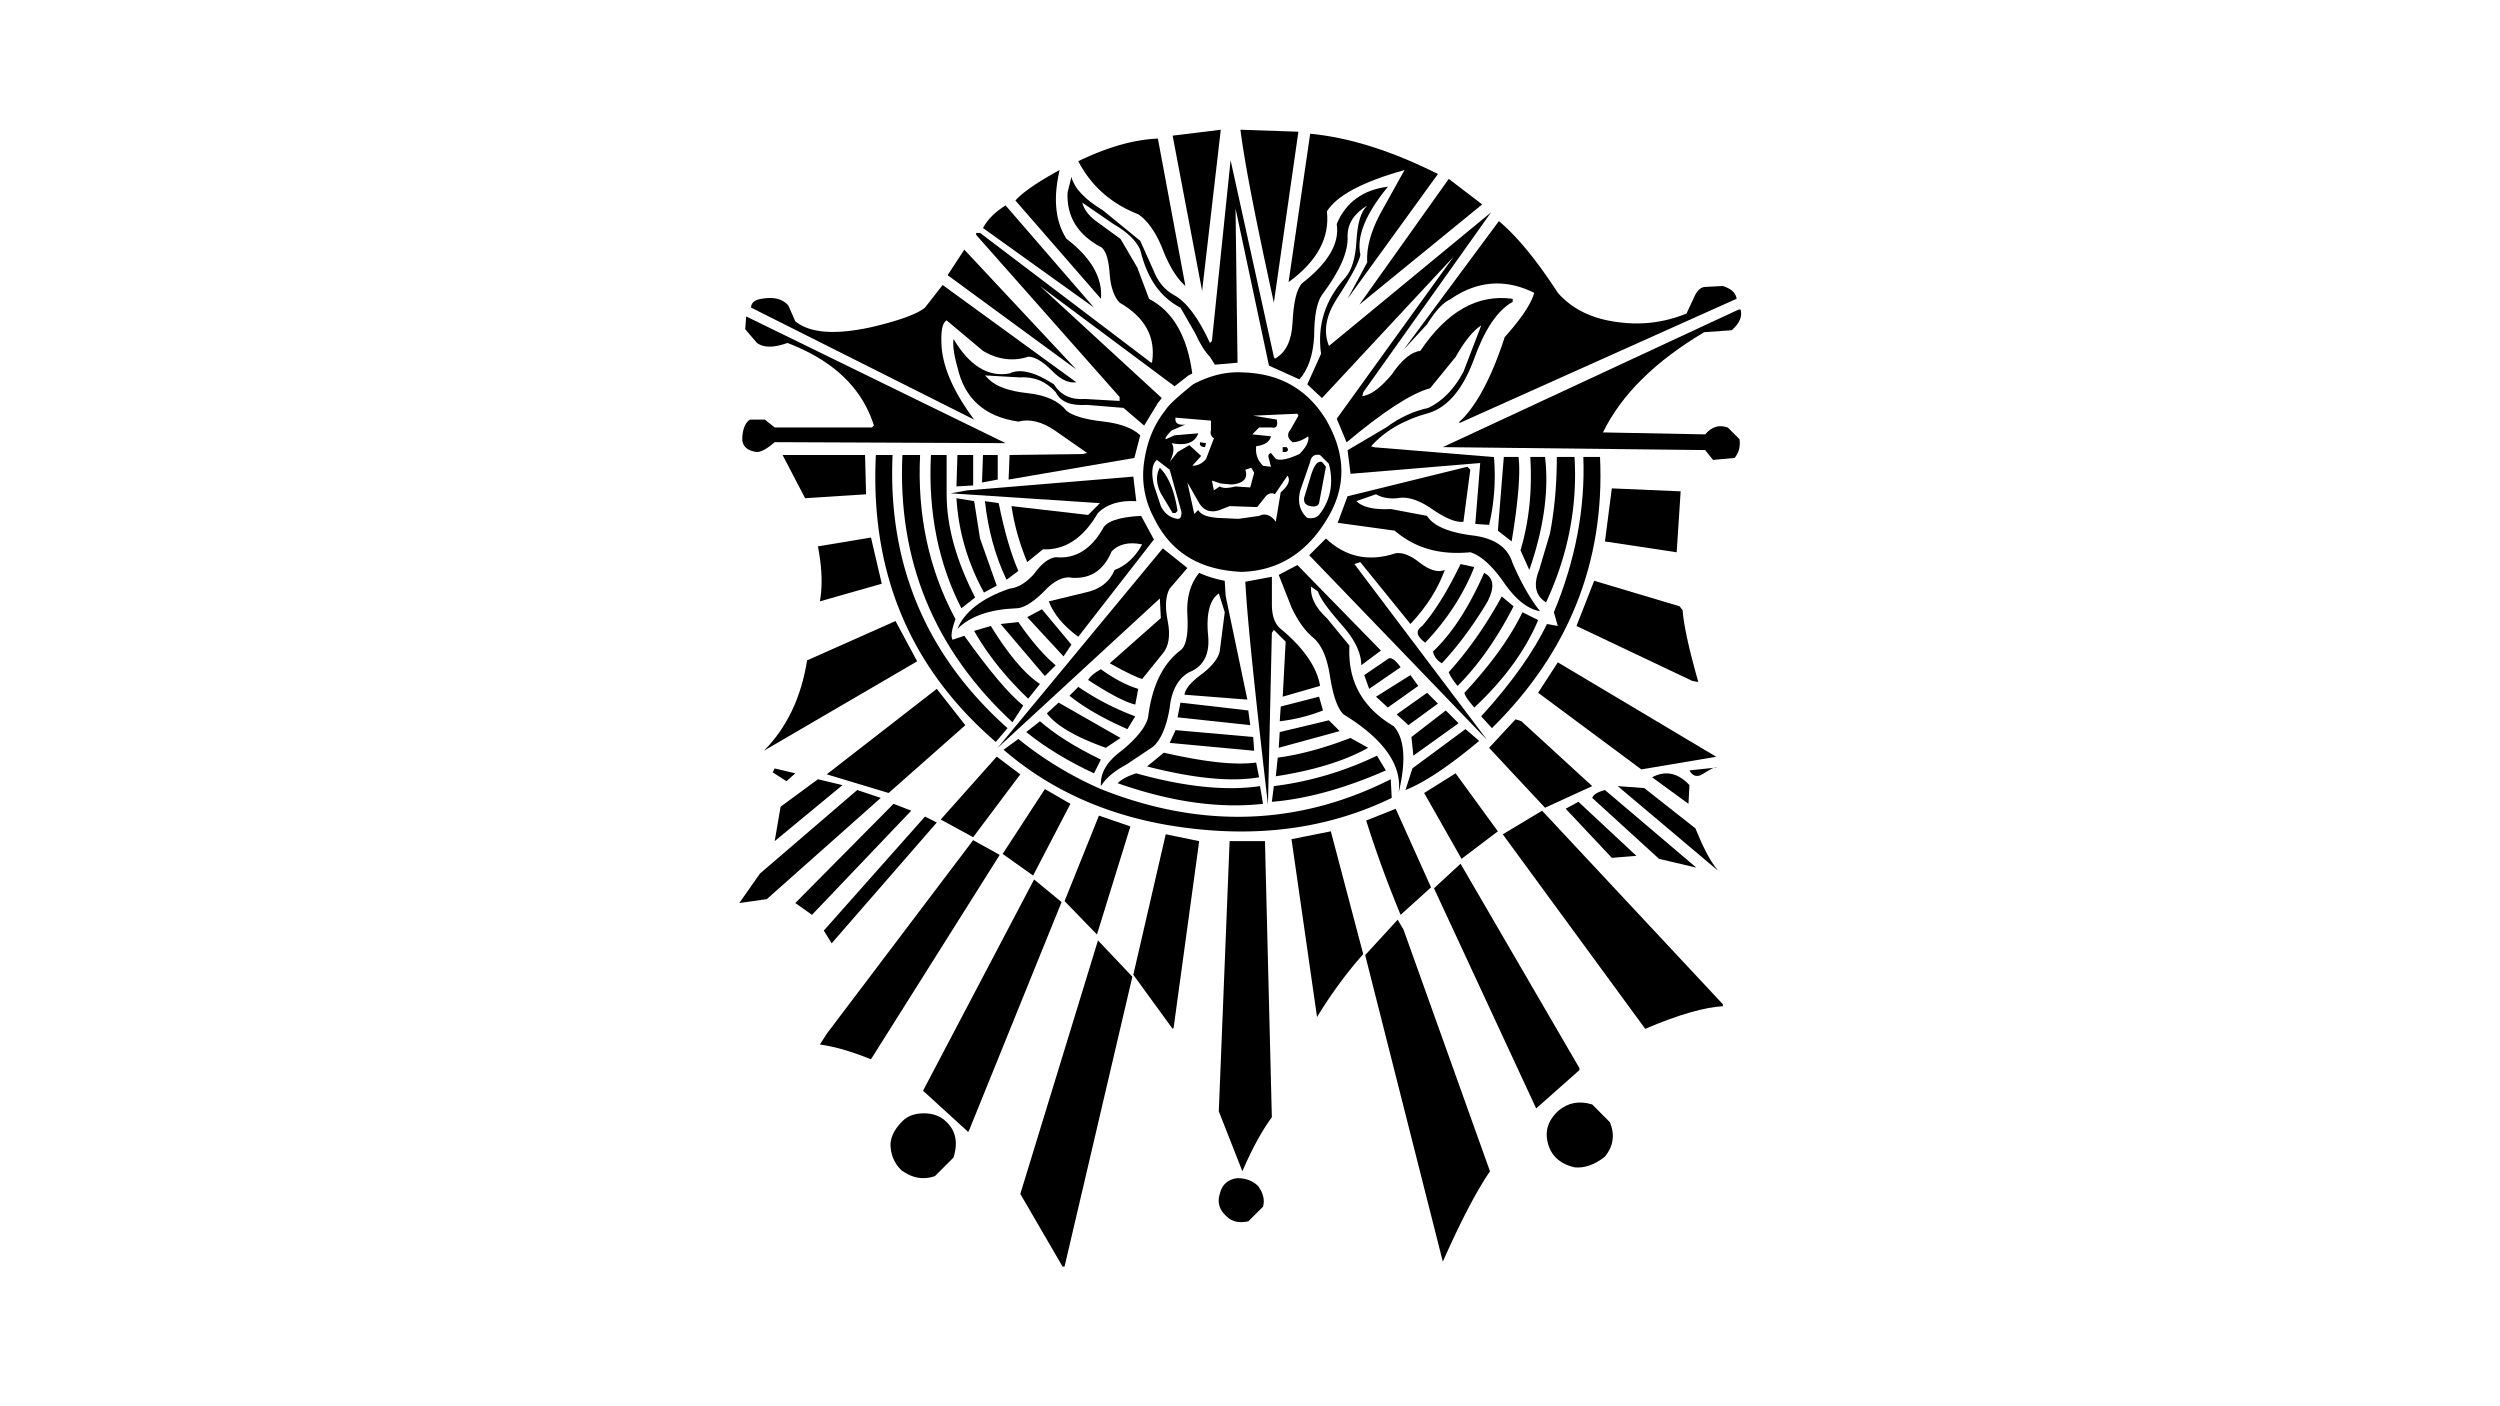 <svg xmlns="http://www.w3.org/2000/svg" viewBox="0 0 160 90"><path d="M94.858 13.083l-2.137-1.635-5.724 8.05 7.862-6.415m-4.969-2.201l-1.573 2.83c-.565 1.07-.88 2.138-.816 3.082l-1.257 2.327 5.785-7.986c-2.893-1.446-5.596-2.327-8.177-2.578l-1.383 9.496c1.824-1.32 2.643-2.83 2.453-4.528.63-1.007 2.266-1.888 4.97-2.642z"/><path d="M88.82 11.95c-1.573.19-2.703 1.007-3.27 2.39.188 1.196-.502 2.454-2.2 3.774-.38.378-.567 1.258-.63 2.58-.063 1.13-.438 1.886-1.132 2.263l-.062-.125-2.768-12.578-1.195 11.57-.125.126c-.754-1.635-1.51-2.64-2.327-3.08-.564-.316-1.004-.82-1.32-1.637l-.817-1.823-2.39-1.95c-1.132-.69-1.822-1.383-2.012-2.138l-.25 1.006c-.063 1.51.63 2.704 2.2 3.52.315.315.442.88.504 1.762.064.817.315 1.447.63 1.76 1.633.944 2.326 2.202 2.074 3.837h-.062l-10.943-8.3h-.25v.125l9.18 10.376v.252l-2.2-.125c-.943.062-1.572-.252-2.012-.944-1.256-.816-2.2-1.005-2.83-.69-1.383.25-2.577-.504-3.584-2.202-.062.314 0 .943.253 1.823.44 1.95 1.696 3.145 3.896 3.46.693-.19 1.51 0 2.327.565l2.075 1.446-.314.065-4.653.06-.063 1.574 8.05-1.384.376-1.446c-.44-.44-1.257-.754-2.326-.88-1.196-.126-2.012-.377-2.39-.69-.502-.63-1.32-1.008-2.515-1.133-1.195-.126-2.01-.44-2.453-.88l-.253-.252 2.202.126c.943-.062 1.697.252 2.325.944.314.63.943.88 2.012.817l2.326.19 1.322 1.132.88-1.446.25-.314-7.797-7.17 8.616 6.416.88-.69.25-.127c-.312-2.326-1.193-3.96-2.765-4.778l-.757-2.012-1.07-1.824-1.382-1.006c-.566-.377-.942-.817-1.068-1.32l2.013 1.383c.88.503 1.446 1.07 1.697 1.635.44 1.824 1.258 3.018 2.58 3.71l.94 1.635c.316.692.63 1.194.945 1.51l.314.502 1.45-.126-.128-9.874 2.14 10.06 1.948.88c.565-.627.88-1.57.944-2.765 0-1.32.187-2.2.5-2.64 1.134-1.51 1.7-2.767 1.638-3.773 0-.818.44-1.446 1.258-1.95-.442.44-.63 1.195-.692 2.327-.064 1.07-.314 1.824-.69 2.264-1.322 1.446-1.826 3.082-1.573 4.905l-.88 1.95.94.88 8.428-9.055-7.483 10.376.63 1.51c2.327-1.95 4.15-3.145 5.345-3.46l1.637-2.01c.565-1.007 1.13-1.7 1.635-2.013l-1.133 2.957c-.565 1.07-1.32 1.887-2.265 2.327-.88.19-1.76.565-2.704 1.258l-2.452 1.445.19 1.51 8.298-.692-.314 3.9.883.062c.315-1.32.44-2.768.315-4.34l-7.673-.628-.19-.063c.82-.944 2.075-1.698 3.712-2.138 1.194-.378 2.14-1.51 2.83-3.334.69-1.95 1.508-3.208 2.516-3.773v-.193c-2.264-.314-4.215.818-5.913 3.333-.565.062-1.194.566-1.824 1.51-.69.816-1.32 1.32-1.885 1.383l.062-.252 8.177-11.508-10.376 8.552c-.378-.943-.188-1.95.502-3.02.944-1.445 1.447-2.388 1.51-2.83-.254-1.13.31-2.577 1.758-4.337z"/><path d="M78.13 8.303l-3.082.378 1.887 9.937L78.13 8.303m-3.71 7.673c.44 1.132.942 1.887 1.445 2.326l-1.76-9.432c-1.574.062-3.272.566-5.095 1.446.818 1.572 2.076 2.704 3.836 3.396.567.377 1.133 1.132 1.573 2.264zm1.948 8.614c-.944.756-1.572 1.32-1.76 1.636-.755.943-1.195 2.013-1.383 3.333a5.741 5.741 0 0 0 .628 3.583c1.07 2.202 2.894 3.333 5.597 3.458 2.263-.06 4.086-1.13 5.41-3.268 1.318-2.077 1.318-4.215 0-6.48-1.195-1.948-2.957-2.955-5.346-3.018-1.008-.06-2.077.19-3.146.757zm-2.327 4.843l.82.63.753 2.705c0 .312-.063.44-.25.44-.442-.064-.82-.314-1.07-.818l-.44-1.322c-.188-.817-.125-1.384.188-1.635zm.568-1.32c-.064-.064.062-.252.376-.566l.88-.377c-.502.063-.69-.125-.628-.44l2.265.19v.627c-.063.188 0 .377.19.502l-.503 1.32c-.252.314-.566.44-.88.44l.566-.628-.755-.692-.754.44-.503.63c.25-.503.315-.882.126-1.197.944.19 1.51-.062 1.698-.63l-1.51.127-.566.253zm7.105-1.26l-1.51-.25 2.832-.125.062.126-.5.88c-.255.314-.19.564.124.817.315 0 .63-.125 1.006-.377.064.315-.125.692-.565 1.133-.692.314-1.192.44-1.508.314l-.314-.378c-.188.064-.188.19-.126.378l.126.502-.504-.062c-.314-.315-.503-.693-.44-1.258.566-.063.88-.314.944-.63l-1.195-.124.44-.44h.817c.313.062.377-.126.313-.504zm-1.634 3.083l.188.315-.253.945-.943-.063c-.502.125-.817.125-1.006 0l-.377.25-.127-.627.567.188.69.064c.755-.064 1.07-.378.882-.944l.377-.127zm3.77-.377c.065-.378.316-.503.63-.442l.568.566c.314 1.196.125 2.327-.63 3.27-.188.19-.44.254-.754.19-.504-.44-.63-1.07-.442-1.762l.63-1.823zm-2.892 2.264c.19-.253.44-.314.63-.19l.817-1.194c.19.314.06.627-.44 1.07l-.314 1.885c-.313-.44-.692-.565-1.068-.376l-1.322.188-1.383-.064c-.628-.063-1.005-.19-1.194-.503l-.25.254-.44-2.013.755 1.32c.314.505.754.63 1.32.44l.628-.25 1.76.064.502-.63z"/><path d="M75.236 32.83l.126-.126c-.19-1.258-.566-2.203-1.133-2.768-.25.44-.25 1.006.063 1.635l.754 1.26h.19zm1.572-4.528c-.062.188.064.313.314.313l.064-.252-.378-.06zm5.534.313h-.25v.314h.19c.185-.063.185-.188.06-.315zm2.263.945c-.314-.064-.5.25-.69.816l-.44 1.448c-.063.312.062.5.376.565.316.063.505 0 .57-.19l.438-2.327-.253-.314zm6.731-8.806c.502-.817 1.006-1.383 1.446-1.572 1.698-1.194 3.52-1.383 5.408-.44-.188.692-.818 1.636-1.887 2.83-.88 2.705-1.888 4.53-2.956 5.473h.127l17.67-7.924c-.062-.376-.315-.627-.88-.817l-1.194.063c-.314.062-.504.314-.693.754l-.44.943a8.331 8.331 0 0 1-4.275.566c-1.698-.19-3.018-.82-3.96-1.888-1.385-2.138-2.644-3.647-3.773-4.59l-6.104 8.237 1.51-1.636zm2.766 9.308l-.187-.19-7.673 1.89-.63 1.697 3.647.502c1.318 1.13 2.892 1.57 4.84 1.384.63.187 1.385.816 2.203 2.013.754 1.068 1.51 1.633 2.263 1.758-.564-.69-1.194-1.76-1.76-3.082-.313-1.005-1.132-1.573-2.516-1.76-1.57-.188-2.58-.628-2.955-1.257l-2.327-.44c-1.068.06-1.823-.126-2.2-.505l1.257-.44c.314.19.818.314 1.384.25.628-.124 1.383.126 2.198.694.82.564 1.512.88 2.014.815l.44-3.333zM83.097 8.43l-3.71-.127c.315 2.453 1.07 6.163 2.14 11.068l1.57-10.94zm-15.281 2.452c-1.51.817-2.452 1.51-2.83 1.95l5.472 6.288c.125-1.32-.63-2.64-2.202-3.836-.692-1.07-.88-2.515-.44-4.402zm-3.459 2.264c-.692.44-1.132.88-1.446 1.446l7.106 5.094-5.66-6.54zM48.76 19.12c-.44.062-.69.252-.69.566l14.275 7.17c-1.258-1.698-1.95-3.208-2.077-4.59-.062-.944 0-1.573.315-1.762l2.327 1.95c.943.565 1.95.69 2.892.376.44 0 .944.314 1.573.943.565.566 1.07.754 1.51.692L60.33 18.24l-1.13 1.445c-.44.378-1.57.818-3.458 1.258-2.327.502-3.9.377-4.844-.378l-.44-1.006c-.375-.44-.942-.566-1.697-.44zm-1.004 1.132l-.064.817.754.88c.44.314 1.07.314 1.95 0 2.955 1.13 4.78 2.892 5.534 5.283l-.126.125H49.58l-.63-.504h-.943c-.314.19-.502.63-.502 1.32.063.44.377.693.942.755.253 0 .63-.19 1.133-.63l14.778.063-16.602-8.11zm9.37 8.866h-1.07c-.377 7.548 2.2 13.647 7.673 18.366l.753-.883c-5.22-4.65-7.67-10.5-7.357-17.482zm-1.762 0h-5.28l1.444 2.768 3.9-.25-.064-2.518m6.353-13.142l-1.07 1.634 8.238 6.037-7.168-7.67m.565 13.141h-1.007l-.062 2.013 1.07-.063v-1.95"/><path d="M58.886 29.118h-1.132c-.313 6.73 2.013 12.453 7.044 17.107l.69-1.07c-.943-.753-2.2-2.265-3.772-4.464l-.754.252c-.126-.19-.064-.63.188-1.32-1.698-3.146-2.452-6.667-2.264-10.504z"/><path d="M60.584 29.118H59.58c-.19 3.71.5 6.982 1.948 9.81l.88-.69c-1.194-2.327-1.823-4.528-1.823-6.603v-2.517zm3.27 1.572v-1.572h-.943l-.063 1.762 1.007-.19"/><path d="M65.74 35.975l1.007-.818c1.384.064 2.578-.693 3.52-2.327.566-.565 1.385-.818 2.454-.754l-.188-1.573-10.627.88-1.07.19 9.56.628-.755.755-4.905-.565c.19 1.32.565 2.516 1.006 3.585z"/><path d="M64.42 37.105l.754-.565c-.44-1.008-.88-2.453-1.257-4.34l-.88-.125c.19 1.762.63 3.457 1.383 5.03zm1.762-.375c-.504.564-1.008.88-1.573.943-1.825.626-2.894 1.51-3.335 2.578.817-.817 2.076-1.257 3.773-1.32.44 0 1.07-.377 1.76-1.07.63-.69 1.258-1.005 1.826-.88 1.194.064 2.012-.504 2.514-1.698.44-.44 1.07-.63 1.95-.44-.44.818-1.07 1.384-1.76 1.634-.316.754-.945 1.258-1.89 1.447l-2.325.565c.314.818.942 1.573 1.886 2.263l4.842-6.224-.817-1.51c-1.447.063-2.263.377-2.453.82-.754 1.318-1.76 1.948-3.02 1.822-.437.064-.88.378-1.38 1.07zm-3.46-2.267l-.376-2.39-1.133-.188c.125 2.076.692 4.09 1.76 6.038l.818-.44-1.068-3.02zm-4.024 7.862l-1.384-2.578-5.66 2.516c-.377 2.39-1.32 4.337-2.767 5.785l9.81-5.723z"/><path d="M63.415 40.062l-1.07.314c.817 1.445 1.95 2.893 3.46 4.34l.754-.943c-.882-.568-1.95-1.763-3.145-3.71zm-1.637 6.348l-1.823-2.323-7.043 5.47 3.96 1.194 4.906-4.336m6.289-4.405l.503-.754-1.887-2.263-.942.503 2.327 2.514m-2.894-2.2l-1.132.126 2.83 3.333.692-.69c-.754-.63-1.57-1.575-2.39-2.77zm3.836 4.15l-.565.567c.943.754 2.138 1.445 3.71 2.138l.5-.82a16.838 16.838 0 0 1-3.645-1.886zm-1.258 1.007l-.755.69c.567.754 1.825 1.51 3.775 2.202l.942-.63-3.962-2.263zm-11.319-7.609l-.69-2.957-3.396.566c.25 1.322.314 2.453.125 3.52l3.96-1.128zm-.061 13.708l-1.51-.504-6.226 5.347-1.32 1.885 1.76-.25 7.296-6.48m-2.452-.816l-1.573-.376-2.39 1.76-.377 2.2 4.34-3.584m-4.34-1.068l-.126.252.88.565.565-.504-1.32-.314m3.145 10.378l.502.815 6.73-7.733-.756-.38-6.476 7.297M50.9 57.795l1.068.754 6.352-6.665-1.132-.44-6.29 6.35m14.276-10.5l-.944.69c3.208 2.767 7.17 4.465 11.95 5.03 4.717.567 8.993-.062 12.89-1.948l-.062-1.194c-5.85 2.956-12.074 3.207-18.55.63a22.993 22.993 0 0 1-5.284-3.208zm.126 2.263l-1.51-1.133-3.583 4.025 2.075 1.132 3.018-4.025m3.208 1.888l-1.635-.943-2.704 4.15 1.948 1.385 2.39-4.59m-.567 6.287l-1.758-1.448-7.107 13.522 2.892 2.64.064-.127 5.91-14.587m-3.961-3.02l-1.698-.943-9.37 12.39-.44.69c.944.126 2.013.44 3.27.944l8.238-13.08z"/><path d="M66.558 46.16l-.88.693c1.258 1.006 2.703 1.885 4.338 2.64l.44-.88c-1.696-.818-2.955-1.634-3.898-2.452zm24.337-10.124c-.627-.504-1.13-.69-1.57-.63-1.698.568-3.207.254-4.466-.943l-1.07 1.07 11.384 11.822L86.682 36.1l.376-.125 3.21 3.96c1.068-1.132 1.76-2.262 2.2-3.46-.44.19-1.006 0-1.573-.44z"/><path d="M94.354 36.29l-.88-.19c-.818 1.7-1.637 3.02-2.453 3.962-.44.314-.377.63.19 1.07 1.383-1.45 2.452-3.083 3.144-4.842zm-10.439 1.255l.44.315c.125.44.692 1.194 1.634 2.266.753.88 1.132 1.695 1.132 2.45l1.258-.94-5.345-5.474-1.197.63.818 2.076c.38.816.818 1.445 1.322 1.885.565.442.94 1.258 1.13 2.453.19 1.197.44 2.077.88 2.517 2.58 1.573 3.775 3.27 3.522 5.03.504-2.073.378-3.52-.314-4.275-2.01-1.194-2.954-2.893-2.83-5.156L84.92 39.56c-.754-.693-1.07-1.386-1.005-2.015zm.755 7.925l-.25-.882-2.453.63-.064.943a11.08 11.08 0 0 0 2.766-.69z"/><path d="M88.065 44.588l.755.693 1.95-1.383-.502-.692-2.203 1.383m-.753-1.384l.314.882 2.013-1.384c-.315-.44-.57-.63-.756-.567l-1.572 1.07zm4.4-1.509c.064.314.25.567.566.754.943-1.005 1.95-2.325 2.895-3.897.502-.944.44-1.573-.19-1.887-.943 2.137-2.01 3.835-3.27 5.03zM90.14 46.41l1.887-1.38-.69-.693-1.952 1.384.755.69m3.208-.125l-.817-.816-2.2 1.698.124 1.194 2.894-2.076m-.629-3.268c.063.187.252.5.566.88 1.32-1.32 2.514-3.018 3.583-5.094l-.756-.63c-1.07 1.95-2.2 3.522-3.393 4.844zm1.006 1.319c0 .125.19.44.63.944 1.887-1.76 3.27-3.646 4.086-5.597l-1.005-.5c-.82 1.697-2.078 3.395-3.71 5.154zm-15.281-6.163l-.064-1.005a7.227 7.227 0 0 1-1.633-.504c-.566.693-.818 1.573-.756 2.703.064 1.132-.06 1.886-.376 2.2-1.194.88-1.888 2.328-2.138 4.34-.125.566-.692 1.32-1.698 2.14-.943.69-1.383 1.444-1.32 2.263.315-.504.818-.943 1.635-1.384l1.698-1.134c.505-.44.88-1.32 1.07-2.514.125-1.133.565-1.887 1.258-2.264.944-.378 1.32-1.197 1.194-2.39-.125-1.385.125-2.265.692-2.643l.377 1.197-.314 2.453c-.062.44-.44.94-1.07 1.445-.69.504-1.13.944-1.193 1.384l4.024.314-1.382-6.604zm2.953-1.258l-1.697.314c.126 2.453.63 7.17 1.448 14.275l.25-11.004.127-.188.756.754-.188 3.52 2.39-.69c-.19-1.193-1.07-2.452-2.515-3.646-.38-.314-.568-.818-.568-1.573v-1.76h-.002z"/><path d="M75.992 36.35l-1.573-1.257L63.853 47.86 74.23 38.3l.063 1.257-3.27 2.893c1.132.63 1.823.944 2.075 1.007l1.32-1.637c.378-.44.503-1.13.315-2.074-.19-.944-.125-1.634.125-2.074l1.134-1.32z"/><path d="M72.847 44.087c-.63-.19-1.446-.568-2.39-1.258-.313.188-.628.375-.817.69 1.447.943 2.453 1.447 3.018 1.572l.19-1.005zm2.703.88l-.187.943 4.652.5-.125-.94-4.34-.503m6.227 3.521l-.126 1.194c2.454-.376 4.467-1.005 5.91-1.823l-1.13-.63c-1.635.63-3.208 1.07-4.653 1.258zm-.819 5.345h-2.263l-.692 17.293 1.51 3.836c.565-1.32 1.194-2.514 1.885-3.457l-.44-17.672zm-.375-4.087l-.19-.943c-1.447.19-3.395-.064-5.91-.63l-1.07.88c2.955.755 5.345 1.008 7.17.693zm-.315-1.698l-.064-.88-4.968-.44-.377.817 5.408.503m1.635-1.194l-.064 1.005 3.9-1.07-.69-.69-3.146.754m-.377 3.459l-.127 1.005c2.266-.187 4.72-.88 7.296-2.01l-.567-.944a21.318 21.318 0 0 1-6.602 1.95zm-.692 1.132l-.19-1.133c-2.137.315-4.777.064-7.922-.817-.628.19-1.005.442-1.193.63 3.395 1.193 6.476 1.636 9.306 1.32zm-8.489 1.446l-2.012-.69-2.2 5.47 2.073 2.138 2.14-6.918m4.402.943l-2.14-.44-2.075 8.992 2.516 3.46.063-.064 1.637-11.947m13.205-3.272c1.256-.502 2.83-1.57 4.716-3.144l-.88-.754-3.397 2.514-.44 1.384zm3.207-1.069l-2.013 1.258 2.39 4.216 2.326-1.762-2.703-3.71m-3.335 9.997l-.376-.63-2.078 2.265 4.97 19.62c1.194-2.703 2.202-4.59 3.018-5.785l-5.535-15.47zm3.65-4.212l-1.7 1.57 6.54 14.09 2.768-2.453v-.128l-7.608-13.08M89.64 58.55l1.947-1.76-2.263-5.03-1.888.754c.69 2.2 1.448 4.212 2.203 6.035zm-2.393 2.515l-2.074-7.86-2.517.503L84.29 65.09c.883-1.446 1.888-2.83 2.957-4.025zm13.523-31.82h-1.134c0 1.636-.125 3.27-.44 4.904l-.69 2.326c-.378.944-.253 1.637.44 2.077 1.445-3.082 2.012-6.228 1.823-9.308zm-1.888 0h-.944c.128 2.076-.062 4.088-.626 5.973l.564 1.258c.944-2.703 1.26-5.156 1.006-7.23zm-1.698 0h-.94l-.38 4.717.88.69c.44-2.64.568-4.465.44-5.407z"/><path d="M102.403 29.245h-1.07c.126 3.27-.5 6.603-1.884 9.937l.25.88-.693-.125c-.816 1.698-2.2 3.71-4.212 5.91l.69.754c4.906-4.84 7.233-10.625 6.918-17.355zm8.994-9.433h-.128l-18.93 8.804 16.79.188.504.63 1.384-.126c.25-.314.38-.692.314-1.194l-.754-.754c-.565-.19-1.005-.064-1.447.44l-6.54-.125c1.195-2.453 3.397-4.59 6.48-6.415l1.76-.125c.503-.443.692-.883.567-1.323z"/><path d="M108.315 43.583l.376.064c-.628-2.202-.942-3.71-1.004-4.593l-.19-.25-5.47-1.634-1.132 2.893 7.42 3.52zm-5.597-8.93l4.59.693.254-3.9-4.405-.19-.44 3.397M97.372 46.16l-.376-.125L95.3 47.86l3.582 3.835 3.02-1.383-4.53-4.15M99.7 42.39l-1.26 1.947 6.605 4.905 4.844-.818h-.066L99.7 42.39m3.018 8.172c-.502.128-.755.314-.816.504l4.276 3.9 2.39.564-5.85-4.968zm5.344.882l.063-1.196c-.754-.816-1.572-.94-2.39-.502l2.327 1.698zm-2.828-1.007l-1.698-.125 6.414 5.41c-.565-.694-1.006-1.638-1.445-2.707l-3.27-2.578zm-6.54 1.448l-2.517 1.51 9.117 12.45c2.202-.943 3.837-1.383 4.97-1.447v-.125l-11.57-12.388zm2.326-.569l-.817.443 2.954 3.142 1.573-.126-3.71-3.46m7.924-1.758c.502-.314.816-.503.944-.44l-1.763.19c.19.376.505.44.82.25zm-5.912 22.263l-1.13-1.134c-.82-.25-1.512-.126-2.14.378-.756.69-.942 1.445-.628 2.325.25.69.815 1.132 1.634 1.32.565.063 1.26-.125 1.95-.692.567-.69.63-1.445.314-2.2zM80.52 75.906c-.315-.314-.755-.504-1.32-.504-.63.063-1.008.44-1.133 1.008-.19.564 0 1.068.44 1.444.315.314.754.442 1.384.314l.944-.943c.124-.44 0-.88-.315-1.32zm-21.382-4.654c-.628 0-1.07.188-1.384.503-.566.565-.817 1.133-.754 1.698.063.565.252 1.008.692 1.447.692.502 1.384.63 2.138.376l1.194-1.194c.314-1.005.126-1.762-.503-2.327-.313-.315-.816-.503-1.382-.503zm8.867 9.81h.126l4.34-18.55-2.2-2.326L65.3 76.41l2.705 4.652"/></svg>